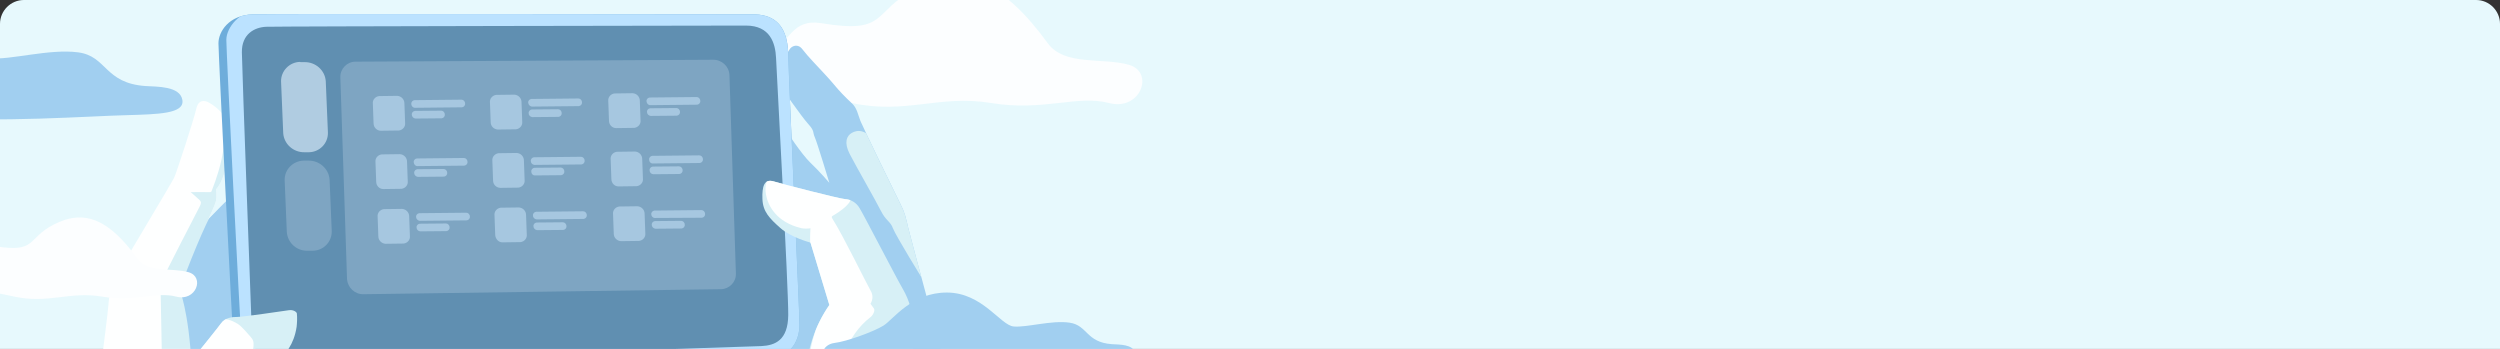 <?xml version="1.0" encoding="utf-8"?>
<!-- Generator: Adobe Illustrator 23.0.4, SVG Export Plug-In . SVG Version: 6.00 Build 0)  -->
<svg version="1.1" id="Слой_1" xmlns="http://www.w3.org/2000/svg" xmlns:xlink="http://www.w3.org/1999/xlink" x="0px" y="0px"
	 viewBox="0 0 1046 146" style="enable-background:new 0 0 1046 146;" xml:space="preserve">
<rect x="0" y="0" width="1046" height="146" fill="#333333" stroke="none"/>
<style type="text/css">
	.st0{clip-path:url(#SVGID_2_);}
	.st1{fill:#E7F9FD;}
	.st2{fill:#A1CFF0;}
	.st3{fill:#FCFEFF;}
	.st4{clip-path:url(#SVGID_4_);}
	.st5{fill:#D7F0F6;}
	.st6{fill:#FEFFFF;}
	.st7{clip-path:url(#SVGID_6_);}
	.st8{fill:#6EADDB;}
	.st9{clip-path:url(#SVGID_8_);}
	.st10{fill:#BBE2FF;}
	.st11{fill:#608FB1;}
	.st12{clip-path:url(#SVGID_10_);}
	.st13{clip-path:url(#SVGID_12_);}
	.st14{fill:#B0CCE1;}
	.st15{fill:#7EA5C2;}
	.st16{fill:#A6C7E0;}
</style>
<g>
	<defs>
		<rect id="SVGID_1_" width="1046" height="146"/>
	</defs>
	<clipPath id="SVGID_2_">
		<use xlink:href="#SVGID_1_"  style="overflow:visible;"/>
	</clipPath>
	<g id="Canvas" class="st0">
		<path id="Прямоугольник_скругл._углы_967" class="st1" d="M10,0h1026c5.5,0,10,4.5,10,10v136l0,0H0l0,0V10
			C0,4.5,4.5,0,10,0z"/>
		<path id="Фигура_2201" class="st2" d="M52.6,48.2c13.8-0.4,24.7-0.6,23.7-6.4S65.8,36.3,60.9,36
			c-17.3-1.2-16.1-12.5-28.2-14.1S4.4,25.2-4.4,24.4S-25,2.2-48.5,2s-35.9,17.8-42.3,21.8s-24.5,10.6-32.7,11.6s-13.4,11.8,4.5,14.1
			s65.7-3.2,90.9-0.6S38.8,48.5,52.6,48.2z"/>
		<path id="Фигура_2202" class="st3" d="M293.1,32.8c-1.7,5.8,9,11,19.8,7.7s20.8-2.3,43.5,2.6s36.5-3.6,58.3,0
			s36.1-3.5,49.3,0s19.2-12.9,8.3-16s-26.9,0.6-33.9-9c-18.4-25.2-34.8-33.2-55.7-22.5c-18.1,9.3-10.8,18.8-39.1,14.1
			c-12.4-2-13.4,8.1-21.8,13.5s-14.4,2.4-18.6,2.6S294.8,27,293.1,32.8z"/>
		<g id="Фигура_2196-2">
			<path id="Фигура_2196-3" class="st2" d="M344.2,200.2c0,0-13.8-15.3-16.3-30.7s2.2-13.9-0.9-21.4s-6.5-49.8-6.5-49.8
				l1.4-47l7,3.3c0,0,6.4,9.9,10.2,13.5s7.9,8.4,7.9,8.4s-5.1-16.9-6.1-19.1s0.1-2.4-2.8-5.6s-11.6-15.8-11.6-15.8l1.9-12.1
				c0,0,1.7-3,2.3-3.7s3-2.3,5.1,0.5s6.7,7.5,8.8,9.8s2.7,2.9,4.2,4.7c2.3,2.8,4.8,5.4,7.5,7.9c2.3,2,2.7,5,3.7,7.5
				s15.1,31.6,16.8,34.9s2.1,5.1,3.3,10.2s16.5,60.6,17.2,65.2s1.4,10.2,1.4,10.2L344.2,200.2z"/>
			<g>
				<defs>
					<path id="SVGID_3_" d="M344.2,200.2c0,0-13.8-15.3-16.3-30.7s2.2-13.9-0.9-21.4s-6.5-49.8-6.5-49.8l1.4-47l7,3.3
						c0,0,6.4,9.9,10.2,13.5s7.9,8.4,7.9,8.4s-5.1-16.9-6.1-19.1s0.1-2.4-2.8-5.6s-11.6-15.8-11.6-15.8l1.9-12.1c0,0,1.7-3,2.3-3.7
						s3-2.3,5.1,0.5s6.7,7.5,8.8,9.8s2.7,2.9,4.2,4.7c2.3,2.8,4.8,5.4,7.5,7.9c2.3,2,2.7,5,3.7,7.5s15.1,31.6,16.8,34.9
						s2.1,5.1,3.3,10.2s16.5,60.6,17.2,65.2s1.4,10.2,1.4,10.2L344.2,200.2z"/>
				</defs>
				<clipPath id="SVGID_4_">
					<use xlink:href="#SVGID_3_"  style="overflow:visible;"/>
				</clipPath>
				<g id="Clip" class="st4">
					<path id="Фигура_2197" class="st5" d="M386.6,117.8c0,0-11.9-19.3-13-22.3s-2.9-3-5.1-7.4s-10.5-18.8-13-23.7
						s-1.2-7.6,0.9-8.8s5.8-1.9,9.8,4.2s14.8,22.8,16.3,30.3S386.6,117.8,386.6,117.8z"/>
				</g>
			</g>
		</g>
		<g id="Фигура_2190-2">
			<path id="Фигура_2190-3" class="st6" d="M93.3,47.9c-1.7-2.1-3.7-3.8-6.1-5.1c-1.6-0.8-4.2-1.3-5.1,2.8s-8.3,26.9-9.3,28.9
				s-20,33.7-22.3,37.7s-4.8,9.3-5.1,14.9s-7.6,58.8-7.5,63.8s-0.5,4.7,3.3,4.7s45.9,14.4,47,16.3s5.1-4.7,5.1-4.7
				s12.8-25.3,11.6-45.6s-3.3-83.3-3.3-83.3c-1.2,0.6-2.3,1.4-3.3,2.3c-2.2,1.9-11.2,11.2-11.2,11.2s2.9-5.9,3.3-7.9
				c0.2-1.5,0.2-3.1,0-4.7c0,0,3.5-3.3,4.7-12.6S95.4,50.4,93.3,47.9z"/>
			<g>
				<defs>
					<path id="SVGID_5_" d="M93.3,47.9c-1.7-2.1-3.7-3.8-6.1-5.1c-1.6-0.8-4.2-1.3-5.1,2.8s-8.3,26.9-9.3,28.9s-20,33.7-22.3,37.7
						s-4.8,9.3-5.1,14.9s-7.6,58.8-7.5,63.8s-0.5,4.7,3.3,4.7s45.9,14.4,47,16.3s5.1-4.7,5.1-4.7s12.8-25.3,11.6-45.6
						s-3.3-83.3-3.3-83.3c-1.2,0.6-2.3,1.4-3.3,2.3c-2.2,1.9-11.2,11.2-11.2,11.2s2.9-5.9,3.3-7.9c0.2-1.5,0.2-3.1,0-4.7
						c0,0,3.5-3.3,4.7-12.6S95.4,50.4,93.3,47.9z"/>
				</defs>
				<clipPath id="SVGID_6_">
					<use xlink:href="#SVGID_5_"  style="overflow:visible;"/>
				</clipPath>
				<g id="Clip-2" class="st7">
					<path id="Фигура_2192" class="st5" d="M68.1,168.1c0,0-0.9-45.6-0.9-46.6s-0.2-1.2-1.4-1.4c-1.6-0.5-3.2-1.1-4.7-1.9
						c1.5,0.3,3.1,0.4,4.7,0.5c1.3-0.1,1.8-0.4,2.3-1.9s14.7-29,15.4-30.3s0.8-2,0-2.8s-3.7-3.3-3.7-3.3s5.3-0.1,7,0
						s1.7-0.2,1.9-0.9s9.2-21.3,3.3-34.5s15.2,6.7,14.9,10.7S125.9,175,125.9,175L107.7,210L90,215.1l-10.2-15.4
						c0,0,14.6-10.5,17.7-18.6s8.4-28.4,8.4-28.4l-33.1,12.6L68.1,168.1z"/>
					<path id="Фигура_2193" class="st2" d="M80.2,153.6C79,129.9,75.1,121,75.1,121s8.9-23.6,13-30.7S103,74.5,103,74.5
						l9.8,86.6l-8.4,38.2l-10.7,14l-6.1-1.4l-3.7-7.4l1.4-8.8l9.8-14.4l5.1-11.2l0.9-5.6C101.2,164.3,80.7,162.7,80.2,153.6z"/>
				</g>
			</g>
		</g>
		<g id="Фигура_2187-2">
			<path id="Фигура_2187-3" class="st8" d="M113.7,156.9c-4.2,0.4-15.1-0.6-15.8-9.8s-6.5-124.2-6.5-129S95.7,6.3,105.8,6
				S307.6,6,314.9,6s14.6,2.8,14.9,16.8s4.7,107.1,4.7,113.1s-3,13.1-12.1,14S118,156.5,113.7,156.9z"/>
			<g>
				<defs>
					<path id="SVGID_7_" d="M113.7,156.9c-4.2,0.4-15.1-0.6-15.8-9.8s-6.5-124.2-6.5-129S95.7,6.3,105.8,6S307.6,6,314.9,6
						s14.6,2.8,14.9,16.8s4.7,107.1,4.7,113.1s-3,13.1-12.1,14S118,156.5,113.7,156.9z"/>
				</defs>
				<clipPath id="SVGID_8_">
					<use xlink:href="#SVGID_7_"  style="overflow:visible;"/>
				</clipPath>
				<g id="Clip-3" class="st9">
					<path id="Фигура_2188" class="st10" d="M117,157.4c-4.9,0.2-14.9,0.2-15.8-12.1S94.7,22.2,94.7,16.7s6.1-12.2,12.6-12.1
						s206.4-0.2,211.9,0s11,4.1,11.6,13.5s5.5,113.5,5.6,120.6s-2.6,13.3-9.3,13.5S121.9,157.2,117,157.4z"/>
				</g>
			</g>
		</g>
		<path id="Фигура_2189" class="st11" d="M105.4,139.7c0.2,7.6,4.7,11,10.2,11.2s197.3-5.8,203-6.1s11.1-2.4,11.2-13
			S325,30.3,324.7,24.2s-2.4-13.5-12.6-13.5S116.4,11,111.4,11.2s-10.3,3.1-10.2,10.7S105.2,134.2,105.4,139.7z"/>
		<g id="Фигура_2198-2">
			<path id="Фигура_2198-3" class="st5" d="M347,189.5c0,0-10.5-14-9.8-32.1c0.3-10.7,3.7-21,9.8-29.8l-7.9-26.1
				c0,0-8.1-2.1-12.6-6.1s-7.3-6.8-7.5-12.1s0.7-8.6,4.7-7.4s26.9,7.1,29.8,7.4c2.5,0.1,4.8,1.5,6.1,3.7c1.5,2.3,15.9,30.2,18.2,34
				c2.7,4.7,4.2,10,4.2,15.4c0.1,6.3,0,25.1,1.4,31.7S347,189.5,347,189.5z"/>
			<g>
				<defs>
					<path id="SVGID_9_" d="M347,189.5c0,0-10.5-14-9.8-32.1c0.3-10.7,3.7-21,9.8-29.8l-7.9-26.1c0,0-8.1-2.1-12.6-6.1
						s-7.3-6.8-7.5-12.1s0.7-8.6,4.7-7.4s26.9,7.1,29.8,7.4c2.5,0.1,4.8,1.5,6.1,3.7c1.5,2.3,15.9,30.2,18.2,34
						c2.7,4.7,4.2,10,4.2,15.4c0.1,6.3,0,25.1,1.4,31.7S347,189.5,347,189.5z"/>
				</defs>
				<clipPath id="SVGID_10_">
					<use xlink:href="#SVGID_9_"  style="overflow:visible;"/>
				</clipPath>
				<g id="Clip-4" class="st12">
					<path id="Фигура_2199" class="st6" d="M349.3,185.8c0,0-5.1-37.8,14.9-53.1c1-0.7,2.1-2.8,1.4-3.7s-1.4-1.9-1.4-1.9
						c1.1-1.7,1.1-3.9,0-5.6c-1.9-3.3-11.2-22.5-15.8-29.8c-0.3-0.5-0.7-1,0-1.4s7.9-4.6,7.5-7.4s-32.3-8.1-33.5-8.4s-2.7,2.6-1.9,7
						s4.2,11.5,14.9,14c1.2,0.2,2.5,0.2,3.7,0c-0.2,2.9-0.2,5.9,0,8.8c0.4,4.5,6.5,23.7,6.5,23.7s-8.6,15.8-7,28.9s6.1,27,8.4,29.8
						S349.3,185.8,349.3,185.8z"/>
				</g>
			</g>
		</g>
		<path id="Фигура_2200" class="st8" d="M344.2,204.8c-4.7-5.7-5.4-7.7-1.9-12.6s14.6-23,37.7-27s26.2,5.4,29.3,9.8
			s21.4,32.6,21.4,32.6l-81,5.1C349.8,212.8,348.9,210.6,344.2,204.8z"/>
		<g id="Фигура_2194-2">
			<path id="Фигура_2194-3" class="st5" d="M83.9,207.2c0,0,2.9-3.6,3.3-5.1c0.2-1.1,0.4-2.2,0.5-3.3
				c8.4-8.8,14.2-19.8,16.8-31.7c0.7-2.4,1.6-4.8,2.8-7c2.4-5,1.2-5.7,1.9-6.1s12.6-2.4,14.9-17.2c0.2-1.9,0.3-3.8,0.1-5.7
				c-0.2-0.7-1.6-1.6-3.4-1.3s-19.3,2.8-21.4,2.8s-5.2,0.2-7,2.8s-28.9,35.9-28.9,35.9l-7,20L83.9,207.2z"/>
			<g>
				<defs>
					<path id="SVGID_11_" d="M83.9,207.2c0,0,2.9-3.6,3.3-5.1c0.2-1.1,0.4-2.2,0.5-3.3c8.4-8.8,14.2-19.8,16.8-31.7
						c0.7-2.4,1.6-4.8,2.8-7c2.4-5,1.2-5.7,1.9-6.1s12.6-2.4,14.9-17.2c0.2-1.9,0.3-3.8,0.1-5.7c-0.2-0.7-1.6-1.6-3.4-1.3
						s-19.3,2.8-21.4,2.8s-5.2,0.2-7,2.8s-28.9,35.9-28.9,35.9l-7,20L83.9,207.2z"/>
				</defs>
				<clipPath id="SVGID_12_">
					<use xlink:href="#SVGID_11_"  style="overflow:visible;"/>
				</clipPath>
				<g id="Clip-5" class="st13">
					<path id="Фигура_2195" class="st6" d="M78.8,199.7c0,0,21.1-25,27-53.1c0.7-3.5,0.1-4.5-0.9-5.6s-3.7-4.5-5.6-5.6
						s-5.7-3-7.4-0.9s-29.3,37.7-29.3,37.7l-14.4,27.5H78.8z"/>
				</g>
			</g>
		</g>
		<path id="Фигура_2191" class="st8" d="M32.7,210.9c0,0,2.7-8.1,2.3-11.6s-0.3-11.4,15.8-10.2s30.9,3.9,39.1,22.8
			C92.5,217.5,32.7,210.9,32.7,210.9z"/>
		<path id="Прямоугольник_скругл._углы_968" class="st14" d="M125.8,26l1.6,0c4.6-0.1,8.6,3.4,8.9,8
			l0.9,21.5c0.1,4.5-3.5,8.1-7.9,8.2c-0.1,0-0.2,0-0.3,0l-1.6,0c-4.6,0.1-8.6-3.4-8.9-8l-0.9-21.6c-0.1-4.4,3.5-8.1,7.9-8.2
			C125.5,25.9,125.6,25.9,125.8,26z"/>
		<path id="Прямоугольник_скругл._углы_968_копия_2" class="st15" d="M145.2,116.8l-2.8-84.5
			c-0.1-3.5,2.8-6.5,6.3-6.5c0.1,0,0.2,0,0.3,0L298.3,25c3.6-0.1,6.7,2.7,6.9,6.3l2.7,83.2c0.1,3.5-2.7,6.4-6.2,6.5
			c-0.1,0-0.1,0-0.2,0l-149.3,2.1h-0.1C148.5,123.2,145.5,120.4,145.2,116.8z M120,97l-0.9-21.6c-0.1-4.5,3.5-8.1,8-8.2
			c0.1,0,0.2,0,0.3,0l1.6,0c4.6-0.1,8.6,3.4,8.9,8l0.9,21.5c0.1,4.5-3.5,8.2-8,8.2c-0.1,0-0.2,0-0.3,0l-1.6,0h-0.1
			C124.2,105.1,120.3,101.6,120,97z"/>
		<path id="Прямоугольник_скругл._углы_970_копия_5" class="st16" d="M158.3,98.9l-0.3-8.2
			c-0.2-1.6,1-3,2.6-3.2c0,0,0.1,0,0.1,0l7.5-0.1c1.7,0.1,3,1.5,3,3.1l0.3,8.2c0.2,1.6-1,3-2.6,3.2c0,0-0.1,0-0.1,0l-7.5,0.1h0
			C159.6,101.9,158.3,100.5,158.3,98.9z M207.2,98.3l-0.3-8.2c-0.2-1.6,1-3,2.6-3.2c0,0,0.1,0,0.1,0l7.5-0.1c1.7,0.1,3,1.5,3,3.1
			l0.3,8.2c0.2,1.6-1,3-2.6,3.2c0,0-0.1,0-0.1,0l-7.5,0.1h0C208.6,101.4,207.3,100,207.2,98.3L207.2,98.3z M256.8,97.8l-0.3-8.2
			c-0.2-1.6,1-3,2.6-3.2c0,0,0.1,0,0.1,0l7.5-0.1c1.7,0.1,3,1.5,3,3.1l0.3,8.2c0.2,1.6-1,3-2.6,3.2c0,0-0.1,0-0.1,0l-7.5,0.1h0
			C258.1,100.8,256.8,99.4,256.8,97.8L256.8,97.8z M174.3,95.2c-0.1-0.8,0.5-1.5,1.3-1.6c0,0,0,0,0.1,0l10.9-0.1
			c0.8,0,1.5,0.7,1.5,1.6c0.1,0.8-0.5,1.5-1.3,1.6c0,0,0,0-0.1,0l-10.9,0.1h0C174.9,96.7,174.3,96,174.3,95.2L174.3,95.2z
			 M223.2,94.7c-0.1-0.8,0.5-1.5,1.3-1.6c0,0,0,0,0.1,0l10.9-0.1c0.8,0,1.5,0.7,1.5,1.6c0.1,0.8-0.5,1.5-1.3,1.6c0,0,0,0-0.1,0
			l-10.9,0.1h0C223.9,96.2,223.2,95.5,223.2,94.7L223.2,94.7z M272.7,94.1c-0.1-0.8,0.5-1.5,1.3-1.6c0,0,0,0,0.1,0l10.9-0.1
			c0.8,0,1.5,0.7,1.5,1.6c0.1,0.8-0.5,1.5-1.3,1.6c0,0,0,0-0.1,0l-10.9,0.1h0C273.4,95.6,272.7,94.9,272.7,94.1L272.7,94.1z
			 M174.1,90.8c-0.1-0.8,0.5-1.5,1.3-1.6c0,0,0,0,0.1,0l19.6-0.2c0.8,0,1.5,0.7,1.5,1.6c0.1,0.8-0.5,1.5-1.3,1.6c0,0,0,0-0.1,0
			l-19.6,0.2h0C174.8,92.3,174.1,91.6,174.1,90.8L174.1,90.8z M223,90.2c-0.1-0.8,0.5-1.5,1.3-1.6c0,0,0,0,0.1,0l19.6-0.2
			c0.8,0,1.5,0.7,1.5,1.6c0.1,0.8-0.5,1.5-1.3,1.6c0,0,0,0-0.1,0l-19.6,0.2h0C223.7,91.7,223,91.1,223,90.2L223,90.2z M272.5,89.7
			c-0.1-0.8,0.5-1.5,1.3-1.6c0,0,0,0,0.1,0l19.6-0.2c0.8,0,1.5,0.7,1.5,1.6c0.1,0.8-0.5,1.5-1.3,1.6c0,0,0,0-0.1,0L274,91.2h0
			C273.2,91.2,272.5,90.5,272.5,89.7L272.5,89.7z M157.4,76l-0.3-8.2c-0.2-1.6,1-3,2.6-3.2c0,0,0.1,0,0.1,0l7.5-0.1
			c1.7,0.1,3,1.5,3,3.1l0.3,8.2c0.2,1.6-1,3-2.6,3.2c0,0-0.1,0-0.1,0l-7.5,0.1h0C158.7,79.1,157.4,77.7,157.4,76z M206.3,75.5
			l-0.3-8.2c-0.2-1.6,1-3,2.6-3.2c0,0,0.1,0,0.1,0l7.5-0.1c1.7,0.1,3,1.5,3,3.1l0.3,8.2c0.2,1.6-1,3-2.6,3.2c0,0-0.1,0-0.1,0
			l-7.5,0.1h0C207.6,78.5,206.3,77.2,206.3,75.5L206.3,75.5z M255.8,74.9l-0.3-8.2c-0.2-1.6,1-3,2.6-3.2c0,0,0.1,0,0.1,0l7.5-0.1
			c1.7,0.1,3,1.5,3,3.1l0.3,8.2c0.2,1.6-1,3-2.6,3.2c0,0-0.1,0-0.1,0l-7.5,0.1h0C257.1,78,255.8,76.6,255.8,74.9L255.8,74.9z
			 M173.3,72.4c-0.1-0.8,0.5-1.5,1.3-1.6c0,0,0,0,0.1,0l10.9-0.1c0.8,0,1.5,0.7,1.5,1.6c0.1,0.8-0.5,1.5-1.3,1.6c0,0,0,0-0.1,0
			l-10.9,0.1h0C174,73.9,173.3,73.2,173.3,72.4L173.3,72.4z M222.3,71.8c-0.1-0.8,0.5-1.5,1.3-1.6c0,0,0,0,0.1,0l10.9-0.1
			c0.8,0,1.5,0.7,1.5,1.6c0.1,0.8-0.5,1.5-1.3,1.6c0,0,0,0-0.1,0l-10.9,0.1h0C222.9,73.4,222.3,72.7,222.3,71.8L222.3,71.8z
			 M271.8,71.3c-0.1-0.8,0.5-1.5,1.3-1.6c0,0,0,0,0.1,0l10.9-0.1c0.8,0,1.5,0.7,1.5,1.6c0.1,0.8-0.5,1.5-1.3,1.6c0,0,0,0-0.1,0
			l-10.9,0.1h0C272.4,72.8,271.8,72.1,271.8,71.3L271.8,71.3z M173.1,67.9c-0.1-0.8,0.5-1.5,1.3-1.6c0,0,0,0,0.1,0l19.6-0.2
			c0.8,0,1.5,0.7,1.5,1.6c0.1,0.8-0.5,1.5-1.3,1.6c0,0,0,0-0.1,0l-19.6,0.2h0C173.8,69.5,173.2,68.8,173.1,67.9z M222.1,67.4
			c-0.1-0.8,0.5-1.5,1.3-1.6c0,0,0,0,0.1,0l19.6-0.2c0.8,0,1.5,0.7,1.5,1.6c0.1,0.8-0.5,1.5-1.3,1.6c0,0,0,0-0.1,0L223.6,69h0
			C222.7,68.9,222.1,68.2,222.1,67.4L222.1,67.4z M271.6,66.8c-0.1-0.8,0.5-1.5,1.3-1.6c0,0,0,0,0.1,0l19.6-0.2
			c0.8,0,1.5,0.7,1.5,1.6c0.1,0.8-0.5,1.5-1.3,1.6c0,0,0,0-0.1,0l-19.6,0.2h0C272.2,68.4,271.6,67.7,271.6,66.8L271.6,66.8z
			 M156.3,51.6l-0.3-8.2c-0.2-1.6,1-3,2.6-3.2c0,0,0.1,0,0.1,0l7.5-0.1c1.7,0.1,3,1.5,3,3.1l0.3,8.2c0.2,1.6-1,3-2.6,3.2
			c0,0-0.1,0-0.1,0l-7.5,0.1h0C157.7,54.7,156.3,53.3,156.3,51.6z M205.3,51.1l-0.3-8.2c-0.2-1.6,1-3,2.6-3.2c0,0,0.1,0,0.1,0
			l7.5-0.1c1.7,0.1,3,1.5,3,3.1l0.3,8.2c0.2,1.6-1,3-2.6,3.2c0,0-0.1,0-0.1,0l-7.5,0.1h0C206.6,54.1,205.3,52.8,205.3,51.1
			L205.3,51.1z M254.8,50.5l-0.3-8.2c-0.2-1.6,1-3,2.6-3.2c0,0,0.1,0,0.1,0l7.5-0.1c1.7,0.1,3,1.5,3,3.1l0.3,8.2
			c0.2,1.6-1,3-2.6,3.2c0,0-0.1,0-0.1,0l-7.5,0.1h0C256.1,53.6,254.8,52.2,254.8,50.5L254.8,50.5z M172.3,48
			c-0.1-0.8,0.5-1.5,1.3-1.6c0,0,0,0,0.1,0l10.9-0.1c0.8,0,1.5,0.7,1.5,1.6c0.1,0.8-0.5,1.5-1.3,1.6c0,0,0,0-0.1,0l-10.9,0.1h0
			C173,49.5,172.3,48.8,172.3,48L172.3,48z M221.2,47.4c-0.1-0.8,0.5-1.5,1.3-1.6c0,0,0,0,0.1,0l10.9-0.1c0.8,0,1.5,0.7,1.5,1.6
			c0.1,0.8-0.5,1.5-1.3,1.6c0,0,0,0-0.1,0L222.7,49h0C221.9,48.9,221.2,48.3,221.2,47.4L221.2,47.4z M270.7,46.9
			c-0.1-0.8,0.5-1.5,1.3-1.6c0,0,0,0,0.1,0l10.9-0.1c0.8,0,1.5,0.7,1.5,1.6c0.1,0.8-0.5,1.5-1.3,1.6c0,0,0,0-0.1,0l-10.9,0.1h0
			C271.4,48.4,270.7,47.7,270.7,46.9L270.7,46.9z M172.1,43.5c-0.1-0.8,0.5-1.5,1.3-1.6c0,0,0,0,0.1,0l19.6-0.2
			c0.8,0,1.5,0.7,1.5,1.6c0.1,0.8-0.5,1.5-1.3,1.6c0,0,0,0-0.1,0l-19.6,0.2h0C172.8,45.1,172.1,44.4,172.1,43.5L172.1,43.5z M221,43
			c-0.1-0.8,0.5-1.5,1.3-1.6c0,0,0,0,0.1,0l19.6-0.2c0.8,0,1.5,0.7,1.5,1.6c0.1,0.8-0.5,1.5-1.3,1.6c0,0,0,0-0.1,0l-19.6,0.2h0
			C221.7,44.5,221.1,43.8,221,43L221,43z M270.5,42.4c-0.1-0.8,0.5-1.5,1.3-1.6c0,0,0,0,0.1,0l19.6-0.2c0.8,0,1.5,0.7,1.5,1.6
			c0.1,0.8-0.5,1.5-1.3,1.6c0,0,0,0-0.1,0L272.1,44h0C271.2,44,270.6,43.3,270.5,42.4L270.5,42.4z"/>
		<path id="Фигура_2201_копия" class="st2" d="M460,151.8c8.7-0.2,15.6-0.4,14.9-4.1s-6.6-3.5-9.7-3.7
			c-10.9-0.8-10.1-7.9-17.7-9s-17.9,2.1-23.4,1.6s-13-14.1-27.8-14.2s-22.6,11.3-26.6,13.8s-15.4,6.7-20.6,7.3s-8.5,7.5,2.8,9
			s41.4-2,57.2-0.4S451.4,152.1,460,151.8z"/>
		<path id="Фигура_2202_копия" class="st3" d="M-33.9,117.6c-1,3.7,5.7,7,12.5,4.9S-8.3,121,6,124.1s23-2.3,36.7,0
			s22.7-2.2,31,0s12.1-8.2,5.2-10.2s-17,0.4-21.4-5.7c-11.6-16-21.9-21.1-35.1-14.2c-11.4,5.9-6.8,11.9-24.6,9
			c-7.8-1.3-8.4,5.1-13.7,8.5s-9.1,1.5-11.7,1.6S-32.8,113.8-33.9,117.6z"/>
	</g>
</g>
</svg>
